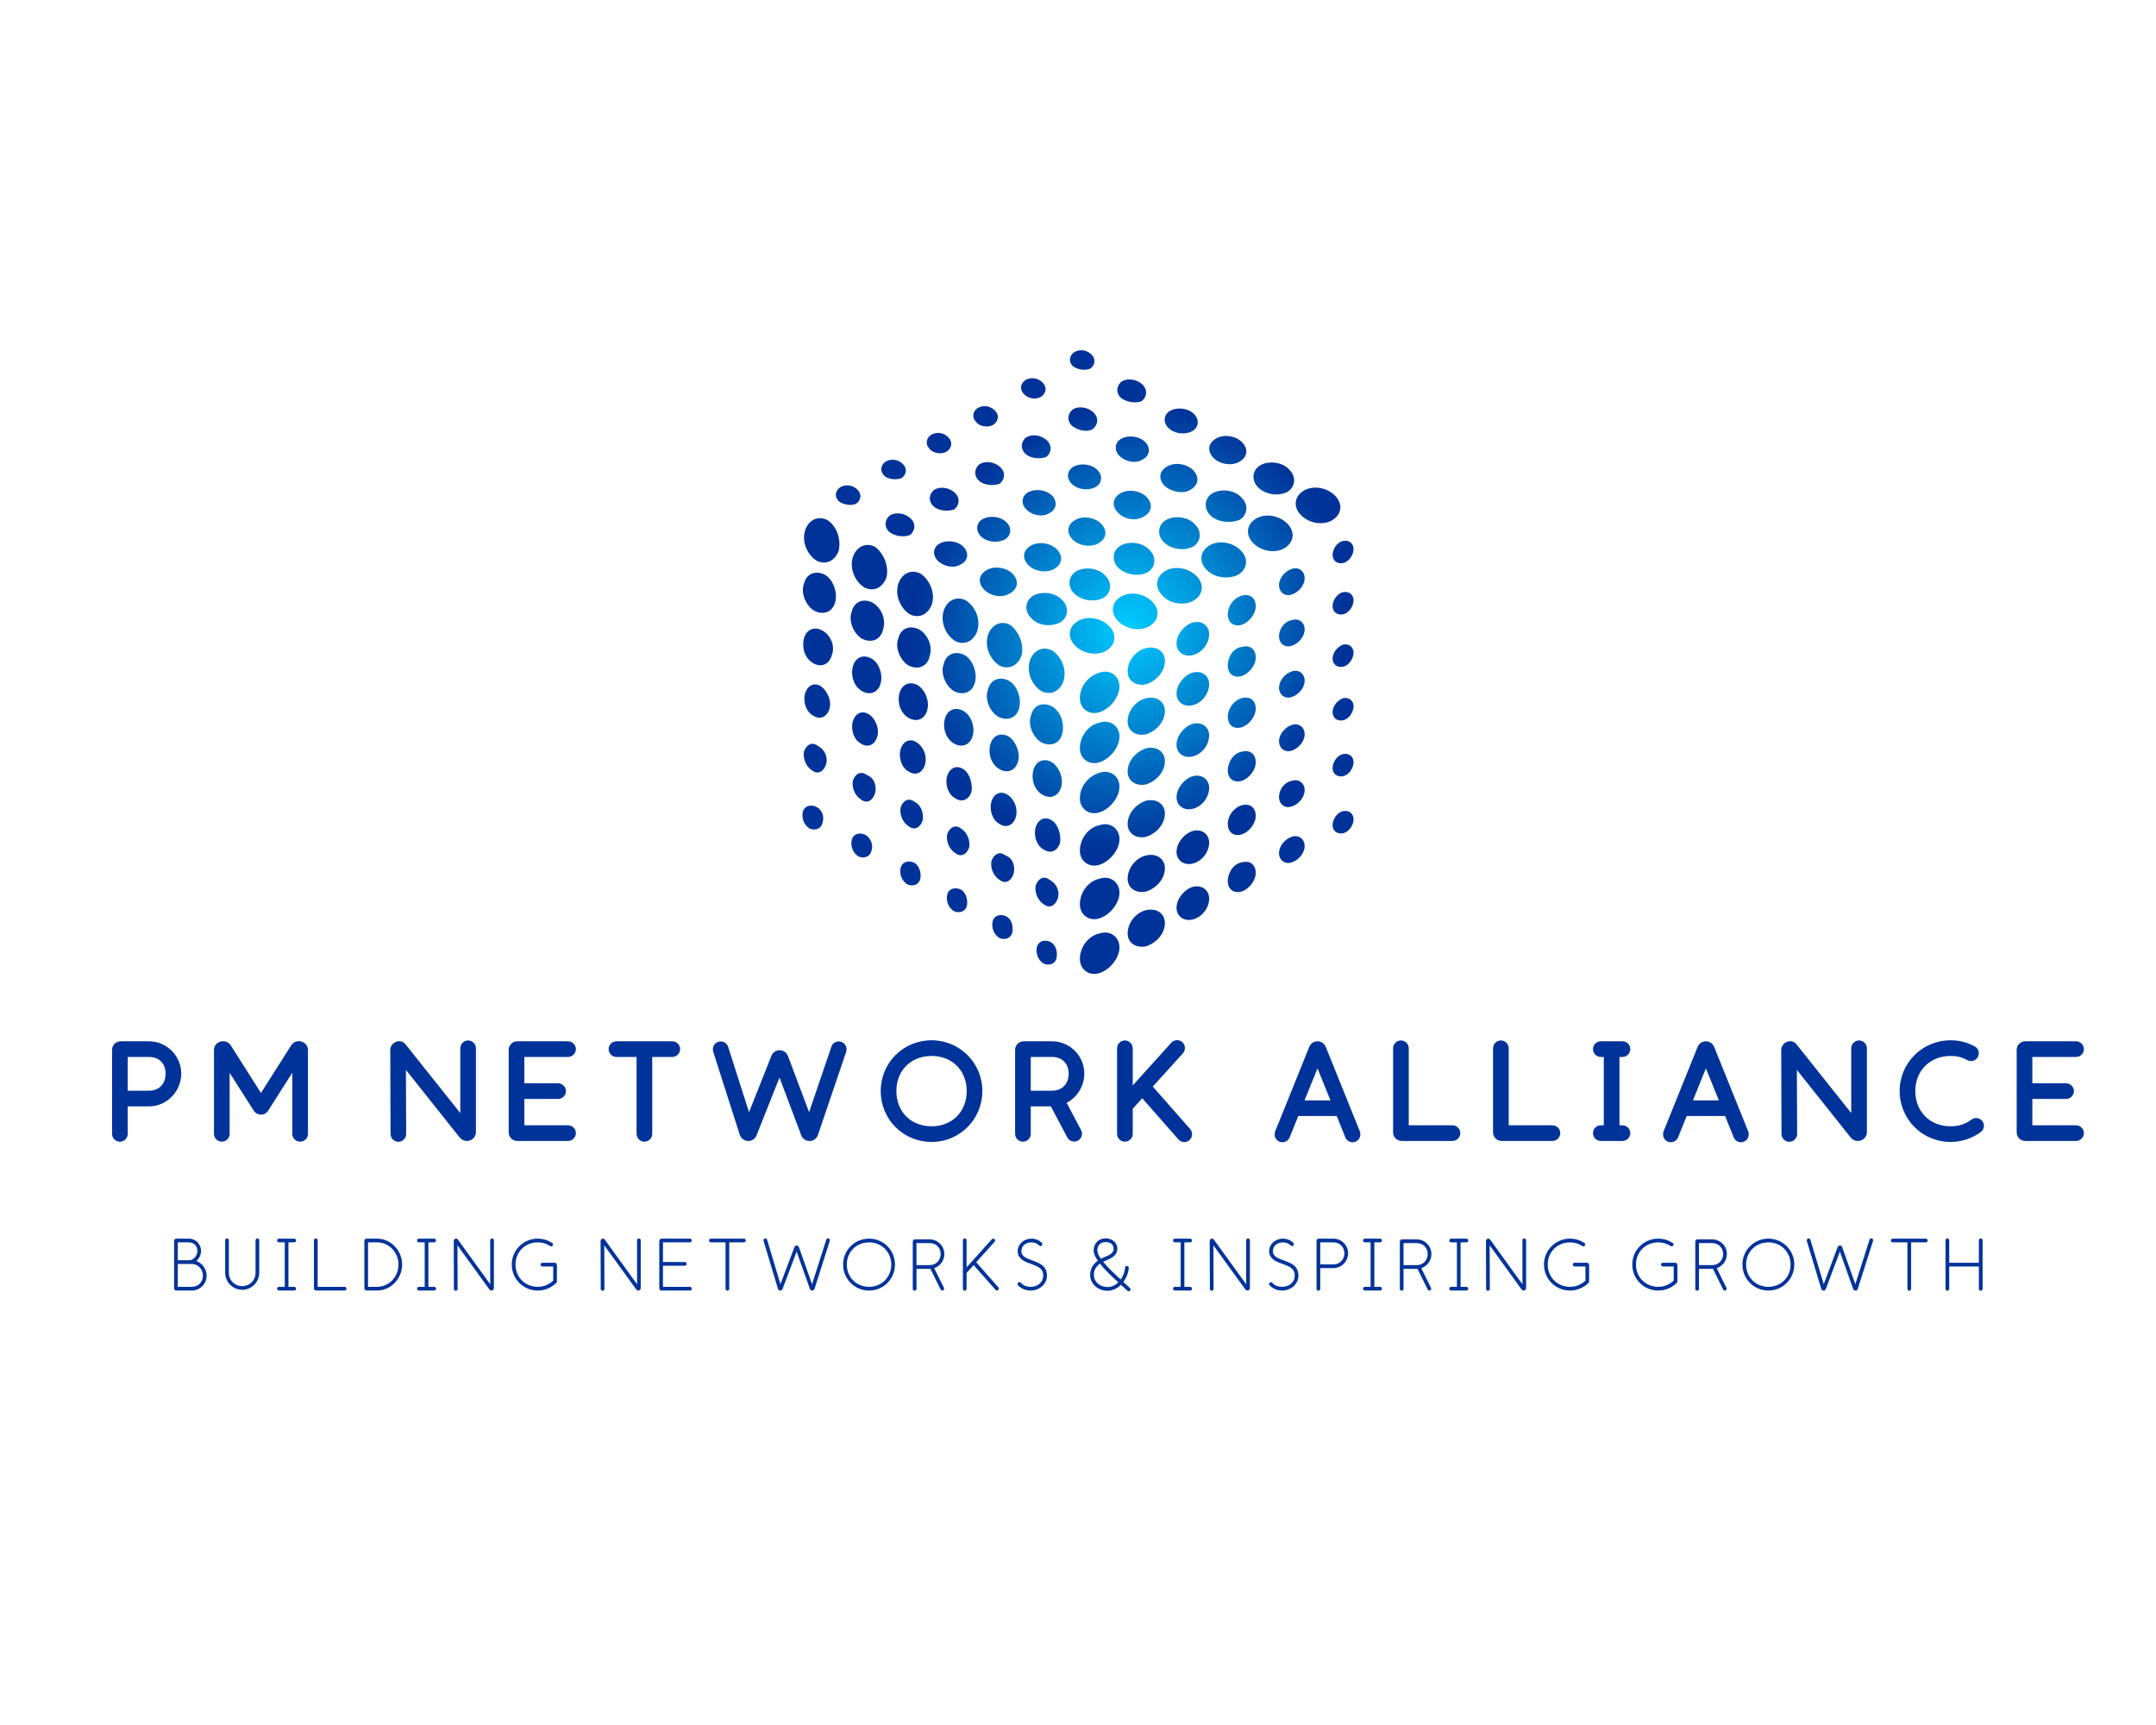 <?xml version="1.0" encoding="UTF-8" standalone="no" ?>
<!DOCTYPE svg PUBLIC "-//W3C//DTD SVG 1.1//EN" "http://www.w3.org/Graphics/SVG/1.1/DTD/svg11.dtd">
<svg xmlns="http://www.w3.org/2000/svg" xmlns:xlink="http://www.w3.org/1999/xlink" version="1.1" width="1280" height="1024" viewBox="0 0 1280 1024" xml:space="preserve">
<desc>Created with Fabric.js 5.3.0</desc>
<defs>
</defs>
<g transform="matrix(1 0 0 1 640 512)" id="background-logo"  >
<rect style="stroke: none; stroke-width: 0; stroke-dasharray: none; stroke-linecap: butt; stroke-dashoffset: 0; stroke-linejoin: miter; stroke-miterlimit: 4; fill: rgb(255,255,255); fill-opacity: 0; fill-rule: nonzero; opacity: 1;"  paint-order="stroke"  x="-640" y="-512" rx="0" ry="0" width="1280" height="1024" />
</g>
<g transform="matrix(1.921 0 0 1.921 640 393.025)" id="logo-logo"  >
<g style=""  paint-order="stroke"   >
		<g transform="matrix(3.599 0 0 3.599 0 0)"  >
<radialGradient id="SVGID_1_2_579718" gradientUnits="userSpaceOnUse" gradientTransform="matrix(0.03 0.017 0.018 -0.032 -191.767 -356.976)"  cx="12830.677" cy="-6496.265" r="526.89" fx="12830.677" fy="-6496.265">
<stop offset="0%" style="stop-color:rgb(0,204,255);stop-opacity: 1"/>
<stop offset="100%" style="stop-color:rgb(0,51,153);stop-opacity: 1"/>
</radialGradient>
<path style="stroke: none; stroke-width: 1; stroke-dasharray: none; stroke-linecap: butt; stroke-dashoffset: 0; stroke-linejoin: miter; stroke-miterlimit: 4; fill: url(#SVGID_1_2_579718); fill-rule: evenodd; opacity: 1;"  paint-order="stroke"  transform=" translate(-71.938, -72.002)" d="M 73.8 72.9 C 74.7 72.6 75.5 73.2 75.5 74.1 C 75.5 75 74.7 76 73.8 76.3 C 72.9 76.6 72.1 76 72.1 75.1 C 72.1 74.1 72.8 73.2 73.8 72.9 z M 71.7 70.6 C 71 69.9 71.1 69 71.9 68.5 C 72.7 68 73.9 68.2 74.6 68.9 C 75.3 69.6 75.2 70.5 74.4 71 C 73.6 71.5 72.4 71.3 71.7 70.6 z M 67.9 68.2 C 67.3 67.6 67.4 66.7 68.1 66.3 C 68.8 65.9 70 66 70.6 66.7 C 71.2 67.3 71.1 68.2 70.4 68.6 C 69.6 69 68.5 68.9 67.9 68.2 z M 63.9 65.8 C 63.3 65.2 63.4 64.5 64.1 64.1 C 64.8 63.7 65.8 63.9 66.3 64.4 C 66.9 65 66.8 65.7 66.1 66.1 C 65.5 66.5 64.5 66.4 63.9 65.8 z M 59.9 63.3 C 59.4 62.8 59.5 62.1 60.1 61.8 C 60.7 61.5 61.6 61.6 62.1 62.1 C 62.6 62.6 62.5 63.3 61.9 63.6 C 61.3 64 60.4 63.8 59.9 63.3 z M 55.7 60.8 C 55.3 60.4 55.3 59.8 55.8 59.4 C 56.3 59.1 57.1 59.2 57.6 59.7 C 58 60.1 58 60.7 57.5 61.1 C 56.9 61.3 56.2 61.2 55.7 60.8 z M 51.4 58.2 C 51 57.8 51.1 57.3 51.5 57 C 52 56.7 52.6 56.8 53 57.2 C 53.4 57.6 53.3 58.1 52.9 58.4 C 52.5 58.6 51.8 58.5 51.4 58.2 z M 75.4 68.5 C 74.7 67.8 74.8 66.9 75.6 66.4 C 76.4 65.9 77.6 66.1 78.3 66.8 C 79 67.5 78.9 68.4 78.1 68.9 C 77.3 69.4 76.1 69.2 75.4 68.5 z M 71.6 66.1 C 71 65.5 71.1 64.6 71.8 64.2 C 72.5 63.8 73.7 63.9 74.3 64.6 C 74.9 65.2 74.8 66.1 74.1 66.5 C 73.3 66.9 72.2 66.7 71.6 66.1 z M 67.7 63.7 C 67.1 63.1 67.2 62.4 67.9 62 C 68.6 61.6 69.6 61.8 70.1 62.3 C 70.7 62.9 70.6 63.6 69.9 64 C 69.2 64.4 68.2 64.2 67.7 63.7 z M 63.6 61.2 C 63.1 60.7 63.2 60 63.8 59.7 C 64.4 59.4 65.3 59.5 65.8 60 C 66.3 60.5 66.2 61.2 65.6 61.5 C 65 61.8 64.1 61.7 63.6 61.2 z M 59.5 58.6 C 59.1 58.2 59.1 57.6 59.6 57.2 C 60.1 56.9 60.9 57 61.4 57.5 C 61.8 57.9 61.8 58.5 61.3 58.9 C 60.7 59.1 59.9 59 59.5 58.6 z M 55.3 56 C 54.9 55.6 55 55.1 55.4 54.8 C 55.9 54.5 56.5 54.6 56.9 55 C 57.3 55.4 57.2 55.9 56.8 56.2 C 56.3 56.4 55.6 56.3 55.3 56 z M 79.2 66.3 C 78.5 65.6 78.6 64.7 79.4 64.2 C 80.2 63.7 81.4 63.9 82.1 64.6 C 82.8 65.3 82.7 66.2 81.9 66.7 C 81.1 67.2 79.8 67 79.2 66.3 z M 75.4 63.9 C 74.8 63.3 74.9 62.4 75.6 62 C 76.3 61.6 77.5 61.7 78.1 62.4 C 78.7 63 78.6 63.9 77.9 64.3 C 77.1 64.7 76 64.5 75.4 63.9 z M 71.5 61.5 C 70.9 60.9 71 60.2 71.7 59.8 C 72.4 59.4 73.4 59.6 73.9 60.1 C 74.5 60.7 74.4 61.4 73.7 61.8 C 73 62.2 72 62 71.5 61.5 z M 67.5 58.9 C 67 58.4 67.1 57.7 67.7 57.4 C 68.3 57.1 69.2 57.2 69.7 57.7 C 70.2 58.2 70.1 58.9 69.5 59.2 C 68.9 59.6 68 59.4 67.5 58.9 z M 63.4 56.4 C 63 56 63 55.4 63.5 55 C 64 54.7 64.8 54.8 65.3 55.3 C 65.7 55.7 65.7 56.3 65.2 56.7 C 64.6 56.9 63.8 56.8 63.4 56.4 z M 59.2 53.7 C 58.8 53.3 58.9 52.8 59.3 52.5 C 59.8 52.2 60.4 52.3 60.8 52.7 C 61.2 53.1 61.1 53.6 60.7 53.9 C 60.3 54.2 59.5 54.1 59.2 53.7 z M 83 64.1 C 82.3 63.4 82.4 62.5 83.2 62 C 84 61.5 85.2 61.7 85.9 62.4 C 86.6 63.1 86.5 64 85.7 64.5 C 84.9 64.9 83.7 64.8 83 64.1 z M 79.3 61.7 C 78.7 61.1 78.8 60.2 79.5 59.8 C 80.2 59.4 81.4 59.5 82 60.2 C 82.6 60.8 82.5 61.7 81.8 62.1 C 81 62.5 79.9 62.3 79.3 61.7 z M 75.4 59.2 C 74.8 58.6 74.9 57.9 75.6 57.5 C 76.3 57.1 77.3 57.3 77.8 57.8 C 78.4 58.4 78.3 59.1 77.6 59.5 C 77 59.9 76 59.8 75.4 59.2 z M 71.4 56.7 C 70.9 56.2 71 55.5 71.6 55.2 C 72.2 54.9 73.1 55 73.6 55.5 C 74.1 56 74 56.7 73.4 57 C 72.8 57.3 71.9 57.2 71.4 56.7 z M 67.4 54.1 C 67 53.7 67 53.1 67.5 52.7 C 68 52.4 68.8 52.5 69.3 53 C 69.7 53.4 69.7 54 69.2 54.4 C 68.6 54.6 67.8 54.5 67.4 54.1 z M 63.2 51.4 C 62.8 51 62.9 50.5 63.3 50.2 C 63.8 49.9 64.4 50 64.8 50.4 C 65.2 50.8 65.1 51.3 64.7 51.6 C 64.3 51.9 63.5 51.8 63.2 51.4 z M 87 61.8 C 86.3 61.1 86.4 60.2 87.2 59.7 C 88 59.2 89.2 59.4 89.9 60.1 C 90.6 60.8 90.5 61.7 89.7 62.2 C 88.9 62.7 87.7 62.5 87 61.8 z M 83.3 59.4 C 82.7 58.8 82.8 57.9 83.5 57.5 C 84.2 57.1 85.4 57.2 86 57.9 C 86.6 58.5 86.5 59.4 85.8 59.8 C 85 60.1 83.9 60 83.3 59.4 z M 79.4 56.9 C 78.8 56.3 78.9 55.6 79.6 55.2 C 80.3 54.8 81.3 55 81.8 55.5 C 82.4 56.1 82.3 56.8 81.6 57.2 C 81 57.6 80 57.4 79.4 56.9 z M 75.5 54.3 C 75 53.8 75.1 53.1 75.7 52.8 C 76.3 52.5 77.2 52.6 77.7 53.1 C 78.2 53.6 78.1 54.3 77.5 54.6 C 76.9 55 76 54.8 75.5 54.3 z M 71.4 51.7 C 71 51.3 71 50.7 71.5 50.3 C 72 50 72.8 50.1 73.3 50.6 C 73.7 51 73.7 51.6 73.2 52 C 72.7 52.3 71.9 52.1 71.4 51.7 z M 67.3 49 C 66.9 48.6 67 48.1 67.4 47.8 C 67.9 47.5 68.5 47.6 68.9 48 C 69.3 48.4 69.2 48.9 68.8 49.2 C 68.3 49.5 67.7 49.4 67.3 49 z M 91.1 59.4 C 90.4 58.7 90.5 57.8 91.3 57.3 C 92.1 56.8 93.3 57 94 57.7 C 94.7 58.4 94.6 59.3 93.8 59.8 C 93 60.3 91.8 60.1 91.1 59.4 z M 87.4 57 C 86.8 56.4 86.9 55.5 87.6 55.1 C 88.3 54.7 89.5 54.8 90.1 55.5 C 90.7 56.1 90.6 57 89.9 57.4 C 89.1 57.8 88 57.6 87.4 57 z M 83.6 54.5 C 83 53.9 83.1 53.2 83.8 52.8 C 84.5 52.4 85.5 52.6 86 53.1 C 86.6 53.7 86.5 54.4 85.8 54.8 C 85.1 55.2 84.1 55 83.6 54.5 z M 79.7 51.9 C 79.2 51.4 79.3 50.7 79.9 50.4 C 80.5 50.1 81.4 50.2 81.9 50.7 C 82.4 51.2 82.3 51.9 81.7 52.2 C 81.1 52.5 80.2 52.4 79.7 51.9 z M 75.6 49.3 C 75.2 48.9 75.2 48.3 75.7 47.9 C 76.2 47.6 77 47.7 77.5 48.2 C 77.9 48.6 77.9 49.2 77.4 49.6 C 76.9 49.8 76.1 49.7 75.6 49.3 z M 71.5 46.6 C 71.1 46.2 71.2 45.7 71.6 45.4 C 72.1 45.1 72.7 45.2 73.1 45.6 C 73.5 46 73.4 46.5 73 46.8 C 72.6 47 71.9 46.9 71.5 46.6 z M 70.7 73.6 C 70.4 74.5 69.6 74.9 68.8 74.5 C 68 74 67.5 72.9 67.8 71.9 C 68.1 71 68.9 70.6 69.7 71 C 70.5 71.5 71 72.6 70.7 73.6 z M 70.6 78.1 C 70.4 79 69.6 79.3 68.8 78.9 C 68.1 78.5 67.6 77.4 67.9 76.6 C 68.1 75.7 68.9 75.4 69.7 75.8 C 70.4 76.2 70.8 77.2 70.6 78.1 z M 70.5 82.7 C 70.3 83.5 69.6 83.8 68.9 83.4 C 68.2 83 67.9 82.1 68.1 81.3 C 68.3 80.5 69 80.2 69.7 80.6 C 70.3 81 70.7 81.9 70.5 82.7 z M 70.4 87.5 C 70.2 88.2 69.6 88.5 69 88.1 C 68.4 87.8 68.1 86.9 68.3 86.2 C 68.5 85.5 69.1 85.2 69.7 85.6 C 70.2 85.9 70.5 86.8 70.4 87.5 z M 70.2 92.3 C 70 92.9 69.5 93.2 69 92.8 C 68.5 92.5 68.2 91.8 68.3 91.2 C 68.5 90.6 69 90.3 69.5 90.7 C 70.1 91 70.4 91.7 70.2 92.3 z M 70.1 97.4 C 70 97.9 69.5 98.1 69 97.9 C 68.5 97.6 68.3 97 68.4 96.5 C 68.5 96 69 95.8 69.5 96 C 70 96.2 70.2 96.8 70.1 97.4 z M 67.1 71.4 C 66.8 72.3 66 72.7 65.2 72.3 C 64.4 71.8 63.9 70.7 64.2 69.7 C 64.5 68.8 65.3 68.4 66.1 68.8 C 66.9 69.4 67.3 70.5 67.1 71.4 z M 66.9 75.9 C 66.7 76.8 65.9 77.1 65.1 76.7 C 64.4 76.3 63.9 75.2 64.2 74.4 C 64.4 73.5 65.2 73.2 66 73.6 C 66.7 74 67.1 75.1 66.9 75.9 z M 66.8 80.5 C 66.6 81.3 65.9 81.6 65.2 81.2 C 64.5 80.8 64.2 79.9 64.4 79.1 C 64.6 78.3 65.3 78 66 78.4 C 66.6 78.8 67 79.8 66.8 80.5 z M 66.6 85.3 C 66.4 86 65.8 86.3 65.2 85.9 C 64.6 85.6 64.3 84.7 64.5 84 C 64.7 83.3 65.3 83 65.9 83.4 C 66.5 83.8 66.8 84.6 66.6 85.3 z M 66.4 90.2 C 66.2 90.8 65.7 91.1 65.2 90.7 C 64.7 90.4 64.4 89.7 64.5 89.1 C 64.7 88.5 65.2 88.2 65.7 88.6 C 66.3 88.8 66.6 89.5 66.4 90.2 z M 66.3 95.2 C 66.2 95.7 65.7 95.9 65.2 95.7 C 64.7 95.4 64.5 94.8 64.6 94.3 C 64.7 93.8 65.2 93.6 65.7 93.8 C 66.2 94 66.4 94.6 66.3 95.2 z M 63.3 69.3 C 63 70.2 62.2 70.6 61.4 70.2 C 60.6 69.7 60.1 68.6 60.4 67.6 C 60.7 66.7 61.5 66.3 62.3 66.7 C 63.1 67.2 63.6 68.3 63.3 69.3 z M 63.1 73.7 C 62.9 74.6 62.1 74.9 61.3 74.5 C 60.6 74.1 60.1 73 60.4 72.2 C 60.6 71.3 61.4 71 62.2 71.4 C 62.9 71.8 63.3 72.9 63.1 73.7 z M 62.9 78.3 C 62.7 79.1 62 79.4 61.3 79 C 60.6 78.6 60.3 77.7 60.5 76.9 C 60.7 76.1 61.4 75.8 62.1 76.2 C 62.8 76.6 63.1 77.6 62.9 78.3 z M 62.8 83.1 C 62.6 83.8 62 84.1 61.4 83.7 C 60.8 83.4 60.5 82.5 60.7 81.8 C 60.9 81.1 61.5 80.8 62.1 81.2 C 62.6 81.5 62.9 82.4 62.8 83.1 z M 62.6 87.9 C 62.4 88.5 61.9 88.8 61.4 88.4 C 60.9 88.1 60.6 87.4 60.7 86.8 C 60.9 86.2 61.4 85.9 61.9 86.3 C 62.4 86.6 62.7 87.3 62.6 87.9 z M 62.4 92.9 C 62.3 93.4 61.8 93.6 61.3 93.4 C 60.8 93.1 60.6 92.5 60.7 92 C 60.8 91.5 61.3 91.3 61.8 91.5 C 62.3 91.7 62.5 92.4 62.4 92.9 z M 59.4 67 C 59.1 67.9 58.3 68.3 57.5 67.9 C 56.7 67.4 56.2 66.3 56.5 65.3 C 56.8 64.4 57.6 64 58.4 64.4 C 59.2 64.9 59.7 66.1 59.4 67 z M 59.2 71.5 C 59 72.4 58.2 72.7 57.4 72.3 C 56.7 71.9 56.2 70.8 56.5 70 C 56.7 69.1 57.5 68.8 58.3 69.2 C 59 69.6 59.5 70.6 59.2 71.5 z M 59 76.1 C 58.8 76.9 58.1 77.2 57.4 76.8 C 56.7 76.4 56.4 75.5 56.6 74.7 C 56.8 73.9 57.5 73.6 58.2 74 C 58.8 74.4 59.2 75.3 59 76.1 z M 58.8 80.8 C 58.6 81.5 58 81.8 57.4 81.4 C 56.8 81.1 56.5 80.2 56.7 79.5 C 56.9 78.8 57.5 78.5 58.1 78.9 C 58.7 79.3 59 80.1 58.8 80.8 z M 58.6 85.6 C 58.4 86.2 57.9 86.5 57.4 86.1 C 56.9 85.8 56.6 85.1 56.7 84.5 C 56.9 83.9 57.4 83.6 57.9 84 C 58.5 84.3 58.7 85 58.6 85.6 z M 58.4 90.6 C 58.3 91.1 57.8 91.3 57.3 91.1 C 56.8 90.8 56.6 90.2 56.7 89.7 C 56.8 89.2 57.3 89 57.8 89.2 C 58.3 89.4 58.5 90.1 58.4 90.6 z M 55.5 64.7 C 55.2 65.6 54.4 66 53.6 65.6 C 52.8 65.1 52.3 64 52.6 63 C 52.9 62.1 53.7 61.7 54.5 62.1 C 55.3 62.7 55.7 63.8 55.5 64.7 z M 55.2 69.2 C 55 70.1 54.2 70.4 53.4 70 C 52.7 69.6 52.2 68.5 52.5 67.7 C 52.7 66.8 53.5 66.5 54.3 66.9 C 55 67.3 55.5 68.3 55.2 69.2 z M 55 73.8 C 54.8 74.6 54.1 74.9 53.4 74.5 C 52.7 74.1 52.4 73.2 52.6 72.4 C 52.8 71.6 53.5 71.3 54.2 71.7 C 54.8 72 55.2 73 55 73.8 z M 54.7 78.4 C 54.5 79.1 53.9 79.4 53.3 79 C 52.7 78.7 52.4 77.8 52.6 77.1 C 52.8 76.4 53.4 76.1 54 76.5 C 54.6 76.9 54.9 77.8 54.7 78.4 z M 54.5 83.3 C 54.3 83.9 53.8 84.2 53.3 83.8 C 52.8 83.5 52.5 82.8 52.6 82.2 C 52.8 81.6 53.3 81.3 53.8 81.7 C 54.4 81.9 54.7 82.6 54.5 83.3 z M 54.2 88.2 C 54.1 88.7 53.6 88.9 53.1 88.7 C 52.6 88.4 52.4 87.8 52.5 87.3 C 52.6 86.8 53.1 86.6 53.6 86.8 C 54.1 87 54.4 87.7 54.2 88.2 z M 51.4 62.4 C 51.1 63.3 50.3 63.7 49.5 63.3 C 48.7 62.8 48.2 61.7 48.5 60.7 C 48.8 59.8 49.6 59.4 50.4 59.8 C 51.2 60.3 51.6 61.4 51.4 62.4 z M 51.1 66.8 C 50.9 67.7 50.1 68 49.3 67.6 C 48.6 67.2 48.1 66.1 48.4 65.3 C 48.6 64.4 49.4 64.1 50.2 64.5 C 50.9 64.9 51.3 66 51.1 66.8 z M 50.8 71.4 C 50.6 72.2 49.9 72.5 49.2 72.1 C 48.5 71.7 48.2 70.8 48.4 70 C 48.6 69.2 49.3 68.9 50 69.3 C 50.7 69.7 51.1 70.6 50.8 71.4 z M 50.6 76 C 50.4 76.7 49.8 77 49.2 76.6 C 48.6 76.3 48.3 75.4 48.5 74.7 C 48.7 74 49.3 73.7 49.9 74.1 C 50.4 74.5 50.8 75.3 50.6 76 z M 50.3 80.8 C 50.1 81.4 49.6 81.7 49.1 81.3 C 48.6 81 48.3 80.3 48.4 79.7 C 48.6 79.1 49.1 78.8 49.6 79.2 C 50.2 79.5 50.5 80.2 50.3 80.8 z M 77.8 70.8 C 78.7 70.6 79.4 71.1 79.4 71.9 C 79.4 72.8 78.7 73.6 77.8 73.9 C 76.9 74.1 76.2 73.6 76.2 72.8 C 76.2 71.9 76.9 71 77.8 70.8 z M 81.8 68.6 C 82.6 68.4 83.2 68.9 83.2 69.6 C 83.2 70.4 82.6 71.2 81.8 71.4 C 81 71.6 80.4 71.1 80.4 70.4 C 80.4 69.6 81.1 68.8 81.8 68.6 z M 86 66.3 C 86.7 66.1 87.2 66.5 87.2 67.2 C 87.2 67.9 86.6 68.6 86 68.8 C 85.3 69 84.8 68.6 84.8 67.9 C 84.8 67.2 85.3 66.5 86 66.3 z M 90.3 64 C 90.9 63.8 91.4 64.2 91.4 64.8 C 91.4 65.4 90.9 66 90.3 66.2 C 89.7 66.4 89.2 66 89.2 65.4 C 89.2 64.8 89.7 64.2 90.3 64 z M 94.7 61.6 C 95.2 61.5 95.6 61.8 95.6 62.3 C 95.6 62.8 95.2 63.4 94.7 63.5 C 94.2 63.6 93.8 63.3 93.8 62.8 C 93.8 62.3 94.2 61.7 94.7 61.6 z M 73.8 77.2 C 74.7 76.9 75.5 77.5 75.5 78.4 C 75.5 79.3 74.7 80.3 73.8 80.6 C 72.9 80.9 72.1 80.3 72.1 79.4 C 72.1 78.4 72.8 77.4 73.8 77.2 z M 77.8 75.1 C 78.7 74.9 79.4 75.4 79.4 76.2 C 79.4 77.1 78.7 77.9 77.8 78.2 C 76.9 78.4 76.2 77.9 76.2 77.1 C 76.2 76.2 76.9 75.3 77.8 75.1 z M 81.8 72.9 C 82.6 72.7 83.2 73.2 83.2 73.9 C 83.2 74.7 82.6 75.5 81.8 75.7 C 81 75.9 80.4 75.4 80.4 74.7 C 80.4 73.9 81.1 73.1 81.8 72.9 z M 86 70.7 C 86.7 70.5 87.2 70.9 87.2 71.6 C 87.2 72.3 86.6 73 86 73.2 C 85.3 73.4 84.8 73 84.8 72.3 C 84.8 71.5 85.3 70.8 86 70.7 z M 90.3 68.4 C 90.9 68.2 91.4 68.6 91.4 69.2 C 91.4 69.8 90.9 70.4 90.3 70.6 C 89.7 70.8 89.2 70.4 89.2 69.8 C 89.2 69.1 89.7 68.5 90.3 68.4 z M 94.7 66 C 95.2 65.9 95.6 66.2 95.6 66.7 C 95.6 67.2 95.2 67.8 94.7 67.9 C 94.2 68 93.8 67.7 93.8 67.2 C 93.8 66.7 94.2 66.1 94.7 66 z M 73.8 81.5 C 74.7 81.2 75.5 81.8 75.5 82.7 C 75.5 83.6 74.7 84.6 73.8 84.9 C 72.9 85.2 72.1 84.6 72.1 83.7 C 72.1 82.7 72.8 81.8 73.8 81.5 z M 77.8 79.4 C 78.7 79.2 79.4 79.7 79.4 80.5 C 79.4 81.4 78.7 82.2 77.8 82.5 C 76.9 82.7 76.2 82.2 76.2 81.4 C 76.2 80.5 76.9 79.7 77.8 79.4 z M 81.8 77.3 C 82.6 77.1 83.2 77.6 83.2 78.3 C 83.2 79.1 82.6 79.9 81.8 80.1 C 81 80.3 80.4 79.8 80.4 79.1 C 80.4 78.3 81.1 77.5 81.8 77.3 z M 86 75.1 C 86.7 74.9 87.2 75.3 87.2 76 C 87.2 76.7 86.6 77.4 86 77.6 C 85.3 77.8 84.8 77.4 84.8 76.7 C 84.8 76 85.3 75.3 86 75.1 z M 90.3 72.8 C 90.9 72.6 91.4 73 91.4 73.6 C 91.4 74.2 90.9 74.8 90.3 75 C 89.7 75.2 89.2 74.8 89.2 74.2 C 89.2 73.6 89.7 73 90.3 72.8 z M 94.7 70.5 C 95.2 70.4 95.6 70.7 95.6 71.2 C 95.6 71.7 95.2 72.3 94.7 72.4 C 94.2 72.5 93.8 72.2 93.8 71.7 C 93.8 71.2 94.2 70.7 94.7 70.5 z M 73.8 86 C 74.7 85.7 75.5 86.3 75.5 87.2 C 75.5 88.1 74.7 89.1 73.8 89.4 C 72.9 89.7 72.1 89.1 72.1 88.2 C 72.1 87.2 72.8 86.2 73.8 86 z M 77.8 83.9 C 78.7 83.7 79.4 84.2 79.4 85 C 79.4 85.9 78.7 86.7 77.8 87 C 76.9 87.2 76.2 86.7 76.2 85.9 C 76.2 85 76.9 84.2 77.8 83.9 z M 81.8 81.8 C 82.6 81.6 83.2 82.1 83.2 82.8 C 83.2 83.6 82.6 84.4 81.8 84.6 C 81 84.8 80.4 84.3 80.4 83.6 C 80.4 82.8 81.1 82 81.8 81.8 z M 86 79.7 C 86.7 79.5 87.2 79.9 87.2 80.6 C 87.2 81.3 86.6 82 86 82.2 C 85.3 82.4 84.8 82 84.8 81.3 C 84.8 80.6 85.3 79.8 86 79.7 z M 90.3 77.4 C 90.9 77.2 91.4 77.6 91.4 78.2 C 91.4 78.8 90.9 79.4 90.3 79.6 C 89.7 79.8 89.2 79.4 89.2 78.8 C 89.2 78.2 89.7 77.6 90.3 77.4 z M 94.7 75.1 C 95.2 75 95.6 75.3 95.6 75.8 C 95.6 76.3 95.2 76.9 94.7 77 C 94.2 77.1 93.8 76.8 93.8 76.3 C 93.8 75.8 94.2 75.3 94.7 75.1 z M 73.8 90.6 C 74.7 90.3 75.5 90.9 75.5 91.8 C 75.5 92.7 74.7 93.7 73.8 94 C 72.9 94.3 72.1 93.7 72.1 92.8 C 72.1 91.8 72.8 90.8 73.8 90.6 z M 77.8 88.6 C 78.7 88.4 79.4 88.9 79.4 89.7 C 79.4 90.6 78.7 91.4 77.8 91.7 C 76.9 91.9 76.2 91.4 76.2 90.6 C 76.2 89.7 76.9 88.8 77.8 88.6 z M 81.8 86.5 C 82.6 86.3 83.2 86.8 83.2 87.5 C 83.2 88.3 82.6 89.1 81.8 89.3 C 81 89.5 80.4 89 80.4 88.3 C 80.4 87.5 81.1 86.7 81.8 86.5 z M 86 84.3 C 86.7 84.1 87.2 84.5 87.2 85.2 C 87.2 85.9 86.6 86.6 86 86.8 C 85.3 87 84.8 86.6 84.8 85.9 C 84.8 85.2 85.3 84.5 86 84.3 z M 90.3 82.2 C 90.9 82 91.4 82.4 91.4 83 C 91.4 83.6 90.9 84.2 90.3 84.4 C 89.7 84.6 89.2 84.2 89.2 83.6 C 89.2 82.9 89.7 82.3 90.3 82.2 z M 94.7 79.9 C 95.2 79.8 95.6 80.1 95.6 80.6 C 95.6 81.1 95.2 81.7 94.7 81.8 C 94.2 81.9 93.8 81.6 93.8 81.1 C 93.8 80.6 94.2 80 94.7 79.9 z M 73.8 95.3 C 74.7 95 75.5 95.6 75.5 96.5 C 75.5 97.4 74.7 98.4 73.8 98.7 C 72.9 99 72.1 98.4 72.1 97.5 C 72.1 96.5 72.8 95.5 73.8 95.3 z M 77.8 93.3 C 78.7 93.1 79.4 93.6 79.4 94.4 C 79.4 95.3 78.7 96.1 77.8 96.4 C 76.9 96.6 76.2 96.1 76.2 95.3 C 76.2 94.4 76.9 93.5 77.8 93.3 z M 81.8 91.3 C 82.6 91.1 83.2 91.6 83.2 92.3 C 83.2 93.1 82.6 93.9 81.8 94.1 C 81 94.3 80.4 93.8 80.4 93.1 C 80.4 92.3 81.1 91.5 81.8 91.3 z M 86 89.2 C 86.7 89 87.2 89.4 87.2 90.1 C 87.2 90.8 86.6 91.5 86 91.7 C 85.3 91.9 84.8 91.5 84.8 90.8 C 84.8 90.1 85.3 89.3 86 89.2 z M 90.3 87 C 90.9 86.8 91.4 87.2 91.4 87.8 C 91.4 88.4 90.9 89 90.3 89.2 C 89.7 89.4 89.2 89 89.2 88.4 C 89.2 87.8 89.7 87.2 90.3 87 z M 94.7 84.8 C 95.2 84.7 95.6 85 95.6 85.5 C 95.6 86 95.2 86.6 94.7 86.7 C 94.2 86.8 93.8 86.5 93.8 86 C 93.8 85.5 94.2 84.9 94.7 84.8 z M 50 85.8 C 49.9 86.3 49.4 86.5 48.9 86.3 C 48.4 86 48.2 85.4 48.3 84.9 C 48.4 84.4 48.9 84.2 49.4 84.4 C 49.9 84.6 50.2 85.2 50 85.8 z" stroke-linecap="round" />
</g>
</g>
</g>
<g transform="matrix(1.921 0 0 1.921 651.858 647.764)" id="text-logo"  >
<g style=""  paint-order="stroke"   >
		<g transform="matrix(1 0 0 1 5.684342e-14 0)" id="text-logo-path-0"  >
<path style="stroke: none; stroke-width: 0; stroke-dasharray: none; stroke-linecap: butt; stroke-dashoffset: 0; stroke-linejoin: miter; stroke-miterlimit: 4; fill: rgb(0,51,153); fill-rule: nonzero; opacity: 1;"  paint-order="stroke"  transform=" translate(-306.46, 15.375)" d="M 6.6 -2.2 L 6.6 -10.69 L 13.16 -10.69 C 18.66 -10.69 23.14 -15.27 23.14 -20.81 C 23.14 -26.31 18.66 -30.8 13.16 -30.8 L 4.4 -30.8 C 2.95 -30.8 1.76 -29.61 1.76 -28.16 L 1.76 -2.2 C 1.76 -0.84 2.86 0.22 4.18 0.22 C 5.5 0.22 6.6 -0.84 6.6 -2.2 Z M 6.6 -15.53 L 6.6 -25.96 L 13.16 -25.96 C 16.28 -25.96 18.3 -23.94 18.3 -20.81 C 18.3 -17.6 16.28 -15.53 13.16 -15.53 Z M 62.3 -2.2 L 62.3 -28.07 C 62.3 -30.89 58.56 -31.86 57.11 -29.52 L 47.78 -14.83 L 38.46 -29.52 C 37 -31.86 33.26 -30.89 33.26 -28.07 L 33.26 -2.2 C 33.26 -0.84 34.36 0.22 35.68 0.22 C 37 0.22 38.1 -0.84 38.1 -2.2 L 38.1 -21.03 L 45.5 -9.46 C 46.51 -7.7 49.06 -7.7 50.07 -9.46 L 57.46 -21.08 L 57.46 -2.2 C 57.46 -0.84 58.56 0.22 59.88 0.22 C 61.2 0.22 62.3 -0.84 62.3 -2.2 Z M 49.59 -12.01 C 49.63 -11.97 49.68 -11.92 49.68 -11.88 Z M 92.66 -2.2 L 92.58 -21.96 L 109.25 -1.01 C 110.92 0.97 114.22 -0.13 114.22 -2.77 L 114.22 -28.64 C 114.22 -29.96 113.12 -31.06 111.8 -31.06 C 110.48 -31.06 109.38 -29.96 109.38 -28.64 L 109.38 -8.62 L 92.49 -29.83 C 90.95 -31.86 87.74 -30.54 87.74 -28.07 L 87.82 -2.16 C 87.82 -0.84 88.92 0.26 90.24 0.26 C 91.56 0.26 92.66 -0.84 92.66 -2.2 Z M 142.69 -4.84 L 129.18 -4.84 L 129.18 -12.98 L 139.61 -12.98 C 140.93 -12.98 142.03 -14.08 142.03 -15.4 C 142.03 -16.72 140.93 -17.82 139.61 -17.82 L 129.18 -17.82 L 129.18 -25.96 L 142.69 -25.96 C 144.01 -25.96 145.11 -27.06 145.11 -28.38 C 145.11 -29.7 144.01 -30.8 142.69 -30.8 L 126.98 -30.8 C 125.53 -30.8 124.34 -29.61 124.34 -28.16 L 124.34 -2.64 C 124.34 -1.19 125.53 0 126.98 0 L 142.69 0 C 144.01 0 145.11 -1.1 145.11 -2.42 C 145.11 -3.74 144.01 -4.84 142.69 -4.84 Z M 168.7 -2.2 L 168.7 -25.96 L 174.9 -25.96 C 176.22 -25.96 177.32 -27.06 177.32 -28.38 C 177.32 -29.7 176.22 -30.8 174.9 -30.8 L 157.65 -30.8 C 156.29 -30.8 155.23 -29.7 155.23 -28.38 C 155.23 -27.06 156.29 -25.96 157.65 -25.96 L 163.86 -25.96 L 163.86 -2.2 C 163.86 -0.84 164.96 0.22 166.28 0.22 C 167.6 0.22 168.7 -0.84 168.7 -2.2 Z M 187.53 -27.63 L 195.76 -1.89 C 196.64 0.57 200.02 0.66 200.95 -1.76 L 208.03 -19.58 L 214.72 -1.85 C 215.6 0.62 219.03 0.66 219.91 -1.85 L 228.67 -27.63 C 228.71 -27.85 228.76 -28.07 228.76 -28.34 C 228.76 -29.66 227.66 -30.76 226.34 -30.76 C 225.24 -30.76 224.36 -30.05 224.05 -29.08 L 217.18 -8.89 L 210.67 -26.18 C 209.79 -28.6 206.45 -28.69 205.52 -26.27 L 198.62 -8.89 L 192.19 -29 C 191.88 -30.01 190.96 -30.76 189.86 -30.76 C 188.54 -30.76 187.44 -29.66 187.44 -28.34 C 187.44 -28.07 187.48 -27.85 187.53 -27.63 Z M 206.18 -24.51 L 206.18 -24.46 Z M 255.07 -4.53 C 248.64 -4.53 244.16 -9.02 244.16 -15.44 C 244.16 -21.78 248.64 -26.27 255.07 -26.27 C 261.36 -26.27 265.89 -21.78 265.89 -15.44 C 265.89 -9.02 261.36 -4.53 255.07 -4.53 Z M 239.32 -15.44 C 239.32 -6.64 246.27 0.31 255.07 0.31 C 263.69 0.31 270.73 -6.64 270.73 -15.44 C 270.73 -24.16 263.69 -31.11 255.07 -31.11 C 246.27 -31.11 239.32 -24.16 239.32 -15.44 Z M 285.69 -2.2 L 285.69 -10.69 L 291.9 -10.69 C 291.9 -10.65 291.94 -10.65 291.94 -10.6 L 297 -1.06 C 297.4 -0.31 298.19 0.18 299.11 0.18 C 300.43 0.18 301.53 -0.88 301.53 -2.24 C 301.53 -2.64 301.4 -3.08 301.22 -3.39 L 296.78 -11.79 C 299.99 -13.46 302.24 -16.9 302.24 -20.81 C 302.24 -26.31 297.75 -30.8 292.25 -30.8 L 283.49 -30.8 C 282.04 -30.8 280.85 -29.61 280.85 -28.16 L 280.85 -2.2 C 280.85 -0.84 281.95 0.22 283.27 0.22 C 284.59 0.22 285.69 -0.84 285.69 -2.2 Z M 285.69 -15.53 L 285.69 -25.96 L 292.25 -25.96 C 295.37 -25.96 297.4 -23.94 297.4 -20.81 C 297.4 -17.6 295.37 -15.53 292.25 -15.53 Z M 317.2 -2.2 L 317.2 -9.94 L 317.33 -10.08 L 320.14 -13.2 L 331.32 -0.48 C 331.76 0.04 332.42 0.35 333.12 0.35 C 334.49 0.35 335.54 -0.75 335.54 -2.07 C 335.54 -2.68 335.32 -3.26 334.93 -3.7 L 323.4 -16.81 L 332.73 -27.1 C 333.08 -27.54 333.34 -28.12 333.34 -28.73 C 333.34 -30.1 332.24 -31.15 330.92 -31.15 C 330.22 -31.15 329.56 -30.84 329.12 -30.36 L 317.2 -17.16 L 317.2 -28.64 C 317.2 -29.96 316.1 -31.06 314.78 -31.06 C 313.46 -31.06 312.36 -29.96 312.36 -28.64 L 312.36 -2.2 C 312.36 -0.84 313.46 0.22 314.78 0.22 C 316.1 0.22 317.2 -0.84 317.2 -2.2 Z M 387.38 -2.99 L 376.86 -29.08 C 375.89 -31.37 372.72 -31.37 371.76 -29.08 L 361.24 -2.99 C 361.11 -2.68 361.06 -2.38 361.06 -2.02 C 361.06 -0.7 362.12 0.4 363.48 0.4 C 364.45 0.4 365.33 -0.22 365.68 -1.06 L 368.37 -7.7 L 380.25 -7.7 L 382.93 -1.06 C 383.28 -0.22 384.16 0.4 385.13 0.4 C 386.5 0.4 387.55 -0.7 387.55 -2.02 C 387.55 -2.38 387.51 -2.68 387.38 -2.99 Z M 370.3 -12.54 L 374.31 -22.44 L 378.31 -12.54 Z M 416.02 -4.84 L 402.51 -4.84 L 402.51 -28.64 C 402.51 -29.96 401.41 -31.06 400.09 -31.06 C 398.77 -31.06 397.67 -29.96 397.67 -28.64 L 397.67 -2.64 C 397.67 -1.19 398.86 0 400.31 0 L 416.02 0 C 417.34 0 418.44 -1.1 418.44 -2.42 C 418.44 -3.74 417.34 -4.84 416.02 -4.84 Z M 446.91 -4.84 L 433.4 -4.84 L 433.4 -28.64 C 433.4 -29.96 432.3 -31.06 430.98 -31.06 C 429.66 -31.06 428.56 -29.96 428.56 -28.64 L 428.56 -2.64 C 428.56 -1.19 429.75 0 431.2 0 L 446.91 0 C 448.23 0 449.33 -1.1 449.33 -2.42 C 449.33 -3.74 448.23 -4.84 446.91 -4.84 Z M 461.87 -25.96 L 462.79 -25.96 L 462.79 -4.84 L 461.87 -4.84 C 460.5 -4.84 459.45 -3.74 459.45 -2.42 C 459.45 -1.1 460.5 0 461.87 0 L 468.56 0 C 469.88 0 470.98 -1.1 470.98 -2.42 C 470.98 -3.74 469.88 -4.84 468.56 -4.84 L 467.63 -4.84 L 467.63 -25.96 L 468.56 -25.96 C 469.88 -25.96 470.98 -27.06 470.98 -28.38 C 470.98 -29.7 469.88 -30.8 468.56 -30.8 L 461.87 -30.8 C 460.5 -30.8 459.45 -29.7 459.45 -28.38 C 459.45 -27.06 460.5 -25.96 461.87 -25.96 Z M 507.41 -2.99 L 496.89 -29.08 C 495.92 -31.37 492.76 -31.37 491.79 -29.08 L 481.27 -2.99 C 481.14 -2.68 481.1 -2.38 481.1 -2.02 C 481.1 -0.7 482.15 0.4 483.52 0.4 C 484.48 0.4 485.36 -0.22 485.72 -1.06 L 488.4 -7.7 L 500.28 -7.7 L 502.96 -1.06 C 503.32 -0.22 504.2 0.4 505.16 0.4 C 506.53 0.4 507.58 -0.7 507.58 -2.02 C 507.58 -2.38 507.54 -2.68 507.41 -2.99 Z M 490.34 -12.54 L 494.34 -22.44 L 498.34 -12.54 Z M 522.54 -2.2 L 522.46 -21.96 L 539.13 -1.01 C 540.8 0.97 544.1 -0.13 544.1 -2.77 L 544.1 -28.64 C 544.1 -29.96 543 -31.06 541.68 -31.06 C 540.36 -31.06 539.26 -29.96 539.26 -28.64 L 539.26 -8.62 L 522.37 -29.83 C 520.83 -31.86 517.62 -30.54 517.62 -28.07 L 517.7 -2.16 C 517.7 -0.84 518.8 0.26 520.12 0.26 C 521.44 0.26 522.54 -0.84 522.54 -2.2 Z M 576.4 -6.6 C 574.6 -5.24 572.48 -4.53 569.98 -4.53 C 563.6 -4.53 559.06 -9.06 559.06 -15.44 C 559.06 -21.74 563.6 -26.27 569.98 -26.27 C 571.96 -26.27 573.58 -25.87 575.08 -24.99 C 575.43 -24.82 575.83 -24.68 576.27 -24.68 C 577.59 -24.68 578.69 -25.78 578.69 -27.1 C 578.69 -28.03 578.16 -28.82 577.41 -29.22 C 575.21 -30.45 572.66 -31.11 569.98 -31.11 C 561.22 -31.11 554.22 -24.11 554.22 -15.44 C 554.22 -6.69 561.22 0.31 569.98 0.31 C 573.41 0.31 576.66 -0.84 579.26 -2.73 C 579.88 -3.17 580.27 -3.92 580.27 -4.71 C 580.27 -6.03 579.17 -7.08 577.85 -7.08 C 577.32 -7.08 576.8 -6.91 576.4 -6.6 Z M 608.74 -4.84 L 595.23 -4.84 L 595.23 -12.98 L 605.66 -12.98 C 606.98 -12.98 608.08 -14.08 608.08 -15.4 C 608.08 -16.72 606.98 -17.82 605.66 -17.82 L 595.23 -17.82 L 595.23 -25.96 L 608.74 -25.96 C 610.06 -25.96 611.16 -27.06 611.16 -28.38 C 611.16 -29.7 610.06 -30.8 608.74 -30.8 L 593.03 -30.8 C 591.58 -30.8 590.39 -29.61 590.39 -28.16 L 590.39 -2.64 C 590.39 -1.19 591.58 0 593.03 0 L 608.74 0 C 610.06 0 611.16 -1.1 611.16 -2.42 C 611.16 -3.74 610.06 -4.84 608.74 -4.84 Z" stroke-linecap="round" />
</g>
</g>
</g>
<g transform="matrix(1.921 0 0 1.921 640.203 750.825)" id="tagline-37306616-580d-47ae-856c-60bb3e27b58a-logo"  >
<g style=""  paint-order="stroke"   >
		<g transform="matrix(1 0 0 1 0 0)" id="tagline-37306616-580d-47ae-856c-60bb3e27b58a-logo-path-0"  >
<path style="stroke: none; stroke-width: 0; stroke-dasharray: none; stroke-linecap: butt; stroke-dashoffset: 0; stroke-linejoin: miter; stroke-miterlimit: 4; fill: rgb(0,51,153); fill-rule: nonzero; opacity: 1;"  paint-order="stroke"  transform=" translate(-280.61, 7.95)" d="M 2.29 -8.22 L 6.6 -8.22 C 8.57 -8.22 10.06 -6.57 10.06 -4.58 C 10.06 -2.59 8.59 -1.15 6.6 -1.15 L 2.29 -1.15 Z M 1.15 -0.69 C 1.15 -0.3 1.44 0 1.83 0 L 6.6 0 C 9.14 0 11.2 -2.02 11.2 -4.58 C 11.2 -6.6 9.87 -8.48 8.04 -9.12 C 8.91 -9.9 9.48 -11.06 9.48 -12.28 C 9.48 -14.34 7.79 -16.04 5.73 -16.04 L 1.83 -16.04 C 1.44 -16.04 1.15 -15.74 1.15 -15.35 Z M 2.29 -9.37 L 2.29 -14.89 L 5.73 -14.89 C 7.24 -14.89 8.34 -13.79 8.34 -12.28 C 8.34 -10.7 7.19 -9.37 5.73 -9.37 Z M 26.32 -15.53 L 26.32 -5.52 C 26.32 -3.14 24.53 -1.37 22.22 -1.37 C 19.86 -1.37 18.07 -3.14 18.07 -5.52 L 18.07 -15.53 C 18.07 -15.83 17.82 -16.1 17.5 -16.1 C 17.18 -16.1 16.93 -15.83 16.93 -15.53 L 16.93 -5.52 C 16.93 -2.59 19.31 -0.23 22.22 -0.23 C 25.08 -0.23 27.47 -2.59 27.47 -5.52 L 27.47 -15.53 C 27.47 -15.83 27.21 -16.1 26.89 -16.1 C 26.57 -16.1 26.32 -15.83 26.32 -15.53 Z M 33.56 -14.89 L 35.35 -14.89 L 35.35 -1.15 L 33.56 -1.15 C 33.24 -1.15 32.99 -0.89 32.99 -0.57 C 32.99 -0.25 33.24 0 33.56 0 L 38.28 0 C 38.58 0 38.85 -0.25 38.85 -0.57 C 38.85 -0.89 38.58 -1.15 38.28 -1.15 L 36.49 -1.15 L 36.49 -14.89 L 38.28 -14.89 C 38.58 -14.89 38.85 -15.14 38.85 -15.46 C 38.85 -15.78 38.58 -16.04 38.28 -16.04 L 33.56 -16.04 C 33.24 -16.04 32.99 -15.78 32.99 -15.46 C 32.99 -15.14 33.24 -14.89 33.56 -14.89 Z M 53.86 -1.15 L 45.52 -1.15 L 45.52 -15.53 C 45.52 -15.83 45.27 -16.1 44.94 -16.1 C 44.62 -16.1 44.37 -15.83 44.37 -15.53 L 44.37 -0.69 C 44.37 -0.3 44.67 0 45.06 0 L 53.86 0 C 54.15 0 54.43 -0.25 54.43 -0.57 C 54.43 -0.89 54.15 -1.15 53.86 -1.15 Z M 63.87 -16.04 L 60.64 -16.04 C 60.25 -16.04 59.95 -15.74 59.95 -15.35 L 59.95 -0.69 C 59.95 -0.3 60.25 0 60.64 0 L 63.87 0 C 68.15 0 71.63 -3.69 71.63 -8.04 C 71.63 -12.35 68.15 -16.04 63.87 -16.04 Z M 61.09 -1.15 L 61.09 -14.89 L 63.87 -14.89 C 67.58 -14.89 70.49 -11.8 70.49 -8.04 C 70.49 -4.24 67.58 -1.15 63.87 -1.15 Z M 76.81 -14.89 L 78.6 -14.89 L 78.6 -1.15 L 76.81 -1.15 C 76.49 -1.15 76.24 -0.89 76.24 -0.57 C 76.24 -0.25 76.49 0 76.81 0 L 81.53 0 C 81.83 0 82.1 -0.25 82.1 -0.57 C 82.1 -0.89 81.83 -1.15 81.53 -1.15 L 79.74 -1.15 L 79.74 -14.89 L 81.53 -14.89 C 81.83 -14.89 82.1 -15.14 82.1 -15.46 C 82.1 -15.78 81.83 -16.04 81.53 -16.04 L 76.81 -16.04 C 76.49 -16.04 76.24 -15.78 76.24 -15.46 C 76.24 -15.14 76.49 -14.89 76.81 -14.89 Z M 88.77 -0.53 L 88.72 -13.97 L 98.62 -0.3 C 99.08 0.27 99.99 -0.05 99.99 -0.76 L 99.99 -15.53 C 99.99 -15.83 99.74 -16.1 99.42 -16.1 C 99.1 -16.1 98.85 -15.83 98.85 -15.53 L 98.85 -1.95 L 88.84 -15.78 C 88.42 -16.33 87.58 -15.97 87.58 -15.3 L 87.62 -0.5 C 87.62 -0.21 87.87 0.07 88.19 0.07 C 88.51 0.07 88.77 -0.21 88.77 -0.53 Z M 114.97 -7.44 L 118.32 -7.44 L 118.32 -3.07 C 117.06 -1.86 115.41 -1.15 113.55 -1.15 C 109.64 -1.15 106.66 -4.1 106.66 -8.04 C 106.66 -11.93 109.64 -14.89 113.55 -14.89 C 115 -14.89 116.26 -14.48 117.38 -13.74 C 117.47 -13.68 117.58 -13.65 117.7 -13.65 C 118 -13.65 118.27 -13.9 118.27 -14.23 C 118.27 -14.43 118.16 -14.59 118 -14.71 C 116.71 -15.53 115.2 -16.04 113.55 -16.04 C 109.09 -16.04 105.51 -12.48 105.51 -8.04 C 105.51 -3.55 109.09 0 113.55 0 C 115.8 0 117.88 -0.94 119.35 -2.45 C 119.37 -2.5 119.46 -2.7 119.46 -2.86 L 119.46 -7.9 C 119.46 -8.29 119.17 -8.59 118.75 -8.59 L 114.97 -8.59 C 114.65 -8.59 114.4 -8.34 114.4 -8.02 C 114.4 -7.7 114.65 -7.44 114.97 -7.44 Z M 134.15 -0.53 L 134.1 -13.97 L 144 -0.3 C 144.46 0.27 145.37 -0.05 145.37 -0.76 L 145.37 -15.53 C 145.37 -15.83 145.12 -16.1 144.8 -16.1 C 144.48 -16.1 144.23 -15.83 144.23 -15.53 L 144.23 -1.95 L 134.22 -15.78 C 133.8 -16.33 132.96 -15.97 132.96 -15.3 L 133 -0.5 C 133 -0.21 133.25 0.07 133.57 0.07 C 133.89 0.07 134.15 -0.21 134.15 -0.53 Z M 160.58 -1.15 L 152.24 -1.15 L 152.24 -7.67 L 158.98 -7.67 C 159.28 -7.67 159.55 -7.93 159.55 -8.25 C 159.55 -8.57 159.28 -8.82 158.98 -8.82 L 152.24 -8.82 L 152.24 -14.89 L 160.58 -14.89 C 160.88 -14.89 161.15 -15.14 161.15 -15.46 C 161.15 -15.78 160.88 -16.04 160.58 -16.04 L 151.79 -16.04 C 151.4 -16.04 151.1 -15.74 151.1 -15.35 L 151.1 -0.69 C 151.1 -0.3 151.4 0 151.79 0 L 160.58 0 C 160.88 0 161.15 -0.25 161.15 -0.57 C 161.15 -0.89 160.88 -1.15 160.58 -1.15 Z M 172.72 -0.53 L 172.72 -14.89 L 177.26 -14.89 C 177.56 -14.89 177.83 -15.14 177.83 -15.46 C 177.83 -15.78 177.56 -16.04 177.26 -16.04 L 167.04 -16.04 C 166.72 -16.04 166.47 -15.78 166.47 -15.46 C 166.47 -15.14 166.72 -14.89 167.04 -14.89 L 171.58 -14.89 L 171.58 -0.53 C 171.58 -0.21 171.83 0.05 172.15 0.05 C 172.47 0.05 172.72 -0.21 172.72 -0.53 Z M 183.31 -15.39 L 187.77 -0.55 C 187.98 0.14 188.94 0.21 189.19 -0.48 L 193.55 -12.03 L 197.65 -0.5 C 197.9 0.16 198.81 0.21 199.07 -0.5 L 203.81 -15.39 C 203.92 -15.74 203.65 -16.13 203.26 -16.13 C 203.01 -16.13 202.78 -15.94 202.71 -15.71 L 198.31 -1.97 L 194.26 -13.4 C 194 -14.07 193.11 -14.11 192.86 -13.42 L 188.55 -1.97 L 184.43 -15.69 C 184.36 -15.94 184.13 -16.1 183.86 -16.1 C 183.49 -16.1 183.21 -15.74 183.31 -15.39 Z M 193.2 -12.99 L 193.2 -12.97 Z M 193.91 -12.99 L 193.91 -13.01 Z M 198.7 -0.94 L 198.7 -0.92 Z M 215.95 -1.15 C 212.01 -1.15 209.05 -4.1 209.05 -8.04 C 209.05 -11.93 212.01 -14.89 215.95 -14.89 C 219.8 -14.89 222.8 -11.93 222.8 -8.04 C 222.8 -4.1 219.8 -1.15 215.95 -1.15 Z M 207.91 -8.04 C 207.91 -3.55 211.46 0 215.95 0 C 220.35 0 223.94 -3.55 223.94 -8.04 C 223.94 -12.48 220.35 -16.04 215.95 -16.04 C 211.46 -16.04 207.91 -12.48 207.91 -8.04 Z M 230.59 -0.53 L 230.59 -6.71 L 234.69 -6.71 L 234.89 -6.71 L 238.06 -0.32 C 238.15 -0.14 238.33 0 238.56 0 C 238.88 0 239.13 -0.25 239.13 -0.57 C 239.13 -0.66 239.11 -0.76 239.06 -0.85 L 236.06 -6.92 C 237.87 -7.51 239.2 -9.25 239.2 -11.29 C 239.2 -13.77 237.16 -15.81 234.69 -15.81 L 230.13 -15.81 C 229.74 -15.81 229.44 -15.51 229.44 -15.12 L 229.44 -0.53 C 229.44 -0.21 229.69 0.05 230.02 0.05 C 230.34 0.05 230.59 -0.21 230.59 -0.53 Z M 230.59 -7.86 L 230.59 -14.66 L 234.69 -14.66 C 236.61 -14.66 238.06 -13.22 238.06 -11.29 C 238.06 -9.32 236.61 -7.86 234.69 -7.86 Z M 246.07 -0.53 L 246.07 -5.43 L 248.25 -7.86 L 255.03 -0.21 C 255.14 -0.09 255.31 -0.02 255.47 -0.02 C 255.79 -0.02 256.04 -0.27 256.04 -0.6 C 256.04 -0.73 255.99 -0.87 255.9 -0.99 L 249.05 -8.75 L 254.73 -15.07 C 254.85 -15.19 254.89 -15.33 254.89 -15.46 C 254.89 -15.78 254.64 -16.04 254.32 -16.04 C 254.16 -16.04 254 -15.97 253.88 -15.85 L 246.07 -7.15 L 246.07 -15.53 C 246.07 -15.83 245.82 -16.1 245.5 -16.1 C 245.18 -16.1 244.93 -15.83 244.93 -15.53 L 244.93 -0.53 C 244.93 -0.21 245.18 0.05 245.5 0.05 C 245.82 0.05 246.07 -0.21 246.07 -0.53 Z M 261.97 -1.63 C 262.91 -0.64 264.28 0 265.87 0 C 268.61 0 270.91 -2.02 270.91 -4.6 C 270.91 -7.65 268.57 -8.48 266.69 -9.19 C 264.86 -9.87 263 -10.4 263 -12.19 C 263 -13.72 264.28 -14.89 266.12 -14.89 C 267.13 -14.89 267.93 -14.52 268.52 -13.93 C 268.61 -13.81 268.77 -13.74 268.94 -13.74 C 269.23 -13.74 269.51 -14 269.51 -14.32 C 269.51 -14.48 269.44 -14.62 269.32 -14.73 C 268.55 -15.53 267.4 -16.04 266.12 -16.04 C 263.76 -16.04 261.86 -14.32 261.86 -12.19 C 261.86 -9.53 264.49 -8.77 266.28 -8.13 C 268.16 -7.42 269.76 -6.83 269.76 -4.6 C 269.76 -2.61 268.11 -1.15 265.87 -1.15 C 264.56 -1.15 263.53 -1.6 262.82 -2.41 C 262.7 -2.52 262.57 -2.59 262.38 -2.59 C 262.06 -2.59 261.81 -2.31 261.81 -2.02 C 261.81 -1.86 261.88 -1.72 261.97 -1.63 Z M 296.56 -0.78 C 295.92 -1.37 295.23 -2.02 294.52 -2.66 C 295.46 -3.92 296.08 -5.47 296.2 -6.99 C 296.22 -7.28 295.97 -7.61 295.62 -7.61 C 295.32 -7.61 295.07 -7.35 295.05 -7.06 C 294.96 -5.77 294.48 -4.47 293.7 -3.41 C 291.71 -5.25 289.67 -7.17 288.27 -8.89 C 288.61 -9.07 289.03 -9.25 289.44 -9.42 C 291.45 -10.17 292.67 -11.32 292.67 -12.92 C 292.67 -14.84 291 -16.13 289.03 -16.13 C 286.8 -16.13 285.34 -14.43 285.34 -12.39 C 285.34 -11.45 285.82 -10.38 286.62 -9.21 C 285.15 -8.16 284.26 -6.71 284.26 -4.88 C 284.26 -2.08 286.69 0.07 289.64 0.07 C 291.22 0.07 292.67 -0.66 293.77 -1.79 C 294.48 -1.15 295.16 -0.5 295.78 0.07 C 295.87 0.16 296.01 0.23 296.17 0.23 C 296.47 0.23 296.74 -0.05 296.74 -0.34 C 296.74 -0.53 296.68 -0.66 296.56 -0.78 Z M 285.41 -4.88 C 285.41 -6.32 286.09 -7.44 287.28 -8.32 C 288.77 -6.41 290.93 -4.4 292.97 -2.52 C 292.05 -1.65 290.9 -1.08 289.64 -1.08 C 287.22 -1.08 285.41 -2.68 285.41 -4.88 Z M 286.48 -12.39 C 286.48 -13.93 287.4 -14.98 289.03 -14.98 C 290.51 -14.98 291.52 -14.23 291.52 -12.92 C 291.52 -11.87 290.77 -11.16 289.03 -10.47 C 288.5 -10.29 288.02 -10.06 287.56 -9.8 C 286.89 -10.79 286.48 -11.66 286.48 -12.39 Z M 310.44 -14.89 L 312.23 -14.89 L 312.23 -1.15 L 310.44 -1.15 C 310.12 -1.15 309.87 -0.89 309.87 -0.57 C 309.87 -0.25 310.12 0 310.44 0 L 315.16 0 C 315.46 0 315.74 -0.25 315.74 -0.57 C 315.74 -0.89 315.46 -1.15 315.16 -1.15 L 313.38 -1.15 L 313.38 -14.89 L 315.16 -14.89 C 315.46 -14.89 315.74 -15.14 315.74 -15.46 C 315.74 -15.78 315.46 -16.04 315.16 -16.04 L 310.44 -16.04 C 310.12 -16.04 309.87 -15.78 309.87 -15.46 C 309.87 -15.14 310.12 -14.89 310.44 -14.89 Z M 322.4 -0.53 L 322.36 -13.97 L 332.25 -0.3 C 332.71 0.27 333.63 -0.05 333.63 -0.76 L 333.63 -15.53 C 333.63 -15.83 333.37 -16.1 333.05 -16.1 C 332.73 -16.1 332.48 -15.83 332.48 -15.53 L 332.48 -1.95 L 322.47 -15.78 C 322.06 -16.33 321.21 -15.97 321.21 -15.3 L 321.26 -0.5 C 321.26 -0.21 321.51 0.07 321.83 0.07 C 322.15 0.07 322.4 -0.21 322.4 -0.53 Z M 339.7 -1.63 C 340.64 -0.64 342.01 0 343.59 0 C 346.34 0 348.63 -2.02 348.63 -4.6 C 348.63 -7.65 346.29 -8.48 344.42 -9.19 C 342.58 -9.87 340.73 -10.4 340.73 -12.19 C 340.73 -13.72 342.01 -14.89 343.84 -14.89 C 344.85 -14.89 345.65 -14.52 346.25 -13.93 C 346.34 -13.81 346.5 -13.74 346.66 -13.74 C 346.96 -13.74 347.23 -14 347.23 -14.32 C 347.23 -14.48 347.16 -14.62 347.05 -14.73 C 346.27 -15.53 345.13 -16.04 343.84 -16.04 C 341.48 -16.04 339.58 -14.32 339.58 -12.19 C 339.58 -9.53 342.22 -8.77 344 -8.13 C 345.88 -7.42 347.49 -6.83 347.49 -4.6 C 347.49 -2.61 345.84 -1.15 343.59 -1.15 C 342.29 -1.15 341.25 -1.6 340.54 -2.41 C 340.43 -2.52 340.29 -2.59 340.11 -2.59 C 339.79 -2.59 339.54 -2.31 339.54 -2.02 C 339.54 -1.86 339.61 -1.72 339.7 -1.63 Z M 355.37 -0.53 L 355.37 -6.94 L 359.47 -6.94 C 361.94 -6.94 363.98 -9 363.98 -11.52 C 363.98 -14 361.94 -16.04 359.47 -16.04 L 354.91 -16.04 C 354.52 -16.04 354.22 -15.74 354.22 -15.35 L 354.22 -0.53 C 354.22 -0.21 354.47 0.05 354.79 0.05 C 355.11 0.05 355.37 -0.21 355.37 -0.53 Z M 355.37 -8.09 L 355.37 -14.89 L 359.47 -14.89 C 361.39 -14.89 362.83 -13.45 362.83 -11.52 C 362.83 -9.55 361.39 -8.09 359.47 -8.09 Z M 369.16 -14.89 L 370.94 -14.89 L 370.94 -1.15 L 369.16 -1.15 C 368.84 -1.15 368.58 -0.89 368.58 -0.57 C 368.58 -0.25 368.84 0 369.16 0 L 373.87 0 C 374.17 0 374.45 -0.25 374.45 -0.57 C 374.45 -0.89 374.17 -1.15 373.87 -1.15 L 372.09 -1.15 L 372.09 -14.89 L 373.87 -14.89 C 374.17 -14.89 374.45 -15.14 374.45 -15.46 C 374.45 -15.78 374.17 -16.04 373.87 -16.04 L 369.16 -16.04 C 368.84 -16.04 368.58 -15.78 368.58 -15.46 C 368.58 -15.14 368.84 -14.89 369.16 -14.89 Z M 381.11 -0.53 L 381.11 -6.71 L 385.21 -6.71 L 385.42 -6.71 L 388.58 -0.32 C 388.67 -0.14 388.86 0 389.09 0 C 389.41 0 389.66 -0.25 389.66 -0.57 C 389.66 -0.66 389.64 -0.76 389.59 -0.85 L 386.59 -6.92 C 388.4 -7.51 389.73 -9.25 389.73 -11.29 C 389.73 -13.77 387.69 -15.81 385.21 -15.81 L 380.66 -15.81 C 380.27 -15.81 379.97 -15.51 379.97 -15.12 L 379.97 -0.53 C 379.97 -0.21 380.22 0.05 380.54 0.05 C 380.86 0.05 381.11 -0.21 381.11 -0.53 Z M 381.11 -7.86 L 381.11 -14.66 L 385.21 -14.66 C 387.14 -14.66 388.58 -13.22 388.58 -11.29 C 388.58 -9.32 387.14 -7.86 385.21 -7.86 Z M 395.82 -14.89 L 397.61 -14.89 L 397.61 -1.15 L 395.82 -1.15 C 395.5 -1.15 395.25 -0.89 395.25 -0.57 C 395.25 -0.25 395.5 0 395.82 0 L 400.54 0 C 400.84 0 401.11 -0.25 401.11 -0.57 C 401.11 -0.89 400.84 -1.15 400.54 -1.15 L 398.75 -1.15 L 398.75 -14.89 L 400.54 -14.89 C 400.84 -14.89 401.11 -15.14 401.11 -15.46 C 401.11 -15.78 400.84 -16.04 400.54 -16.04 L 395.82 -16.04 C 395.5 -16.04 395.25 -15.78 395.25 -15.46 C 395.25 -15.14 395.5 -14.89 395.82 -14.89 Z M 407.78 -0.53 L 407.73 -13.97 L 417.63 -0.3 C 418.09 0.27 419 -0.05 419 -0.76 L 419 -15.53 C 419 -15.83 418.75 -16.1 418.43 -16.1 C 418.11 -16.1 417.86 -15.83 417.86 -15.53 L 417.86 -1.95 L 407.85 -15.78 C 407.43 -16.33 406.59 -15.97 406.59 -15.3 L 406.63 -0.5 C 406.63 -0.21 406.88 0.07 407.21 0.07 C 407.53 0.07 407.78 -0.21 407.78 -0.53 Z M 433.98 -7.44 L 437.33 -7.44 L 437.33 -3.07 C 436.07 -1.86 434.42 -1.15 432.56 -1.15 C 428.65 -1.15 425.67 -4.1 425.67 -8.04 C 425.67 -11.93 428.65 -14.89 432.56 -14.89 C 434.01 -14.89 435.27 -14.48 436.39 -13.74 C 436.48 -13.68 436.6 -13.65 436.71 -13.65 C 437.01 -13.65 437.28 -13.9 437.28 -14.23 C 437.28 -14.43 437.17 -14.59 437.01 -14.71 C 435.73 -15.53 434.21 -16.04 432.56 -16.04 C 428.1 -16.04 424.52 -12.48 424.52 -8.04 C 424.52 -3.55 428.1 0 432.56 0 C 434.81 0 436.89 -0.94 438.36 -2.45 C 438.38 -2.5 438.47 -2.7 438.47 -2.86 L 438.47 -7.9 C 438.47 -8.29 438.18 -8.59 437.76 -8.59 L 433.98 -8.59 C 433.66 -8.59 433.41 -8.34 433.41 -8.02 C 433.41 -7.7 433.66 -7.44 433.98 -7.44 Z M 461.27 -7.44 L 464.61 -7.44 L 464.61 -3.07 C 463.35 -1.86 461.7 -1.15 459.85 -1.15 C 455.93 -1.15 452.95 -4.1 452.95 -8.04 C 452.95 -11.93 455.93 -14.89 459.85 -14.89 C 461.29 -14.89 462.55 -14.48 463.67 -13.74 C 463.76 -13.68 463.88 -13.65 463.99 -13.65 C 464.29 -13.65 464.57 -13.9 464.57 -14.23 C 464.57 -14.43 464.45 -14.59 464.29 -14.71 C 463.01 -15.53 461.5 -16.04 459.85 -16.04 C 455.38 -16.04 451.81 -12.48 451.81 -8.04 C 451.81 -3.55 455.38 0 459.85 0 C 462.09 0 464.18 -0.94 465.64 -2.45 C 465.67 -2.5 465.76 -2.7 465.76 -2.86 L 465.76 -7.9 C 465.76 -8.29 465.46 -8.59 465.05 -8.59 L 461.27 -8.59 C 460.95 -8.59 460.69 -8.34 460.69 -8.02 C 460.69 -7.7 460.95 -7.44 461.27 -7.44 Z M 472.42 -0.53 L 472.42 -6.71 L 476.52 -6.71 L 476.73 -6.71 L 479.89 -0.32 C 479.98 -0.14 480.17 0 480.4 0 C 480.72 0 480.97 -0.25 480.97 -0.57 C 480.97 -0.66 480.94 -0.76 480.9 -0.85 L 477.9 -6.92 C 479.71 -7.51 481.04 -9.25 481.04 -11.29 C 481.04 -13.77 479 -15.81 476.52 -15.81 L 471.97 -15.81 C 471.58 -15.81 471.28 -15.51 471.28 -15.12 L 471.28 -0.53 C 471.28 -0.21 471.53 0.05 471.85 0.05 C 472.17 0.05 472.42 -0.21 472.42 -0.53 Z M 472.42 -7.86 L 472.42 -14.66 L 476.52 -14.66 C 478.45 -14.66 479.89 -13.22 479.89 -11.29 C 479.89 -9.32 478.45 -7.86 476.52 -7.86 Z M 493.89 -1.15 C 489.95 -1.15 486.99 -4.1 486.99 -8.04 C 486.99 -11.93 489.95 -14.89 493.89 -14.89 C 497.74 -14.89 500.74 -11.93 500.74 -8.04 C 500.74 -4.1 497.74 -1.15 493.89 -1.15 Z M 485.85 -8.04 C 485.85 -3.55 489.4 0 493.89 0 C 498.29 0 501.88 -3.55 501.88 -8.04 C 501.88 -12.48 498.29 -16.04 493.89 -16.04 C 489.4 -16.04 485.85 -12.48 485.85 -8.04 Z M 505.73 -15.39 L 510.2 -0.55 C 510.4 0.14 511.37 0.21 511.62 -0.48 L 515.97 -12.03 L 520.07 -0.5 C 520.32 0.16 521.24 0.21 521.49 -0.5 L 526.23 -15.39 C 526.35 -15.74 526.07 -16.13 525.68 -16.13 C 525.43 -16.13 525.2 -15.94 525.13 -15.71 L 520.74 -1.97 L 516.68 -13.4 C 516.43 -14.07 515.54 -14.11 515.28 -13.42 L 510.98 -1.97 L 506.85 -15.69 C 506.78 -15.94 506.56 -16.1 506.28 -16.1 C 505.91 -16.1 505.64 -15.74 505.73 -15.39 Z M 515.63 -12.99 L 515.63 -12.97 Z M 516.34 -12.99 L 516.34 -13.01 Z M 521.12 -0.94 L 521.12 -0.92 Z M 537.98 -0.53 L 537.98 -14.89 L 542.52 -14.89 C 542.82 -14.89 543.09 -15.14 543.09 -15.46 C 543.09 -15.78 542.82 -16.04 542.52 -16.04 L 532.3 -16.04 C 531.98 -16.04 531.73 -15.78 531.73 -15.46 C 531.73 -15.14 531.98 -14.89 532.3 -14.89 L 536.84 -14.89 L 536.84 -0.53 C 536.84 -0.21 537.09 0.05 537.41 0.05 C 537.73 0.05 537.98 -0.21 537.98 -0.53 Z M 549.76 -0.53 L 549.76 -7.44 L 558.92 -7.44 L 558.92 -0.53 C 558.92 -0.21 559.17 0.05 559.5 0.05 C 559.82 0.05 560.07 -0.21 560.07 -0.53 L 560.07 -15.53 C 560.07 -15.83 559.82 -16.1 559.5 -16.1 C 559.17 -16.1 558.92 -15.83 558.92 -15.53 L 558.92 -8.59 L 549.76 -8.59 L 549.76 -15.53 C 549.76 -15.83 549.51 -16.1 549.19 -16.1 C 548.87 -16.1 548.61 -15.83 548.61 -15.53 L 548.61 -0.53 C 548.61 -0.21 548.87 0.05 549.19 0.05 C 549.51 0.05 549.76 -0.21 549.76 -0.53 Z" stroke-linecap="round" />
</g>
</g>
</g>
</svg>
